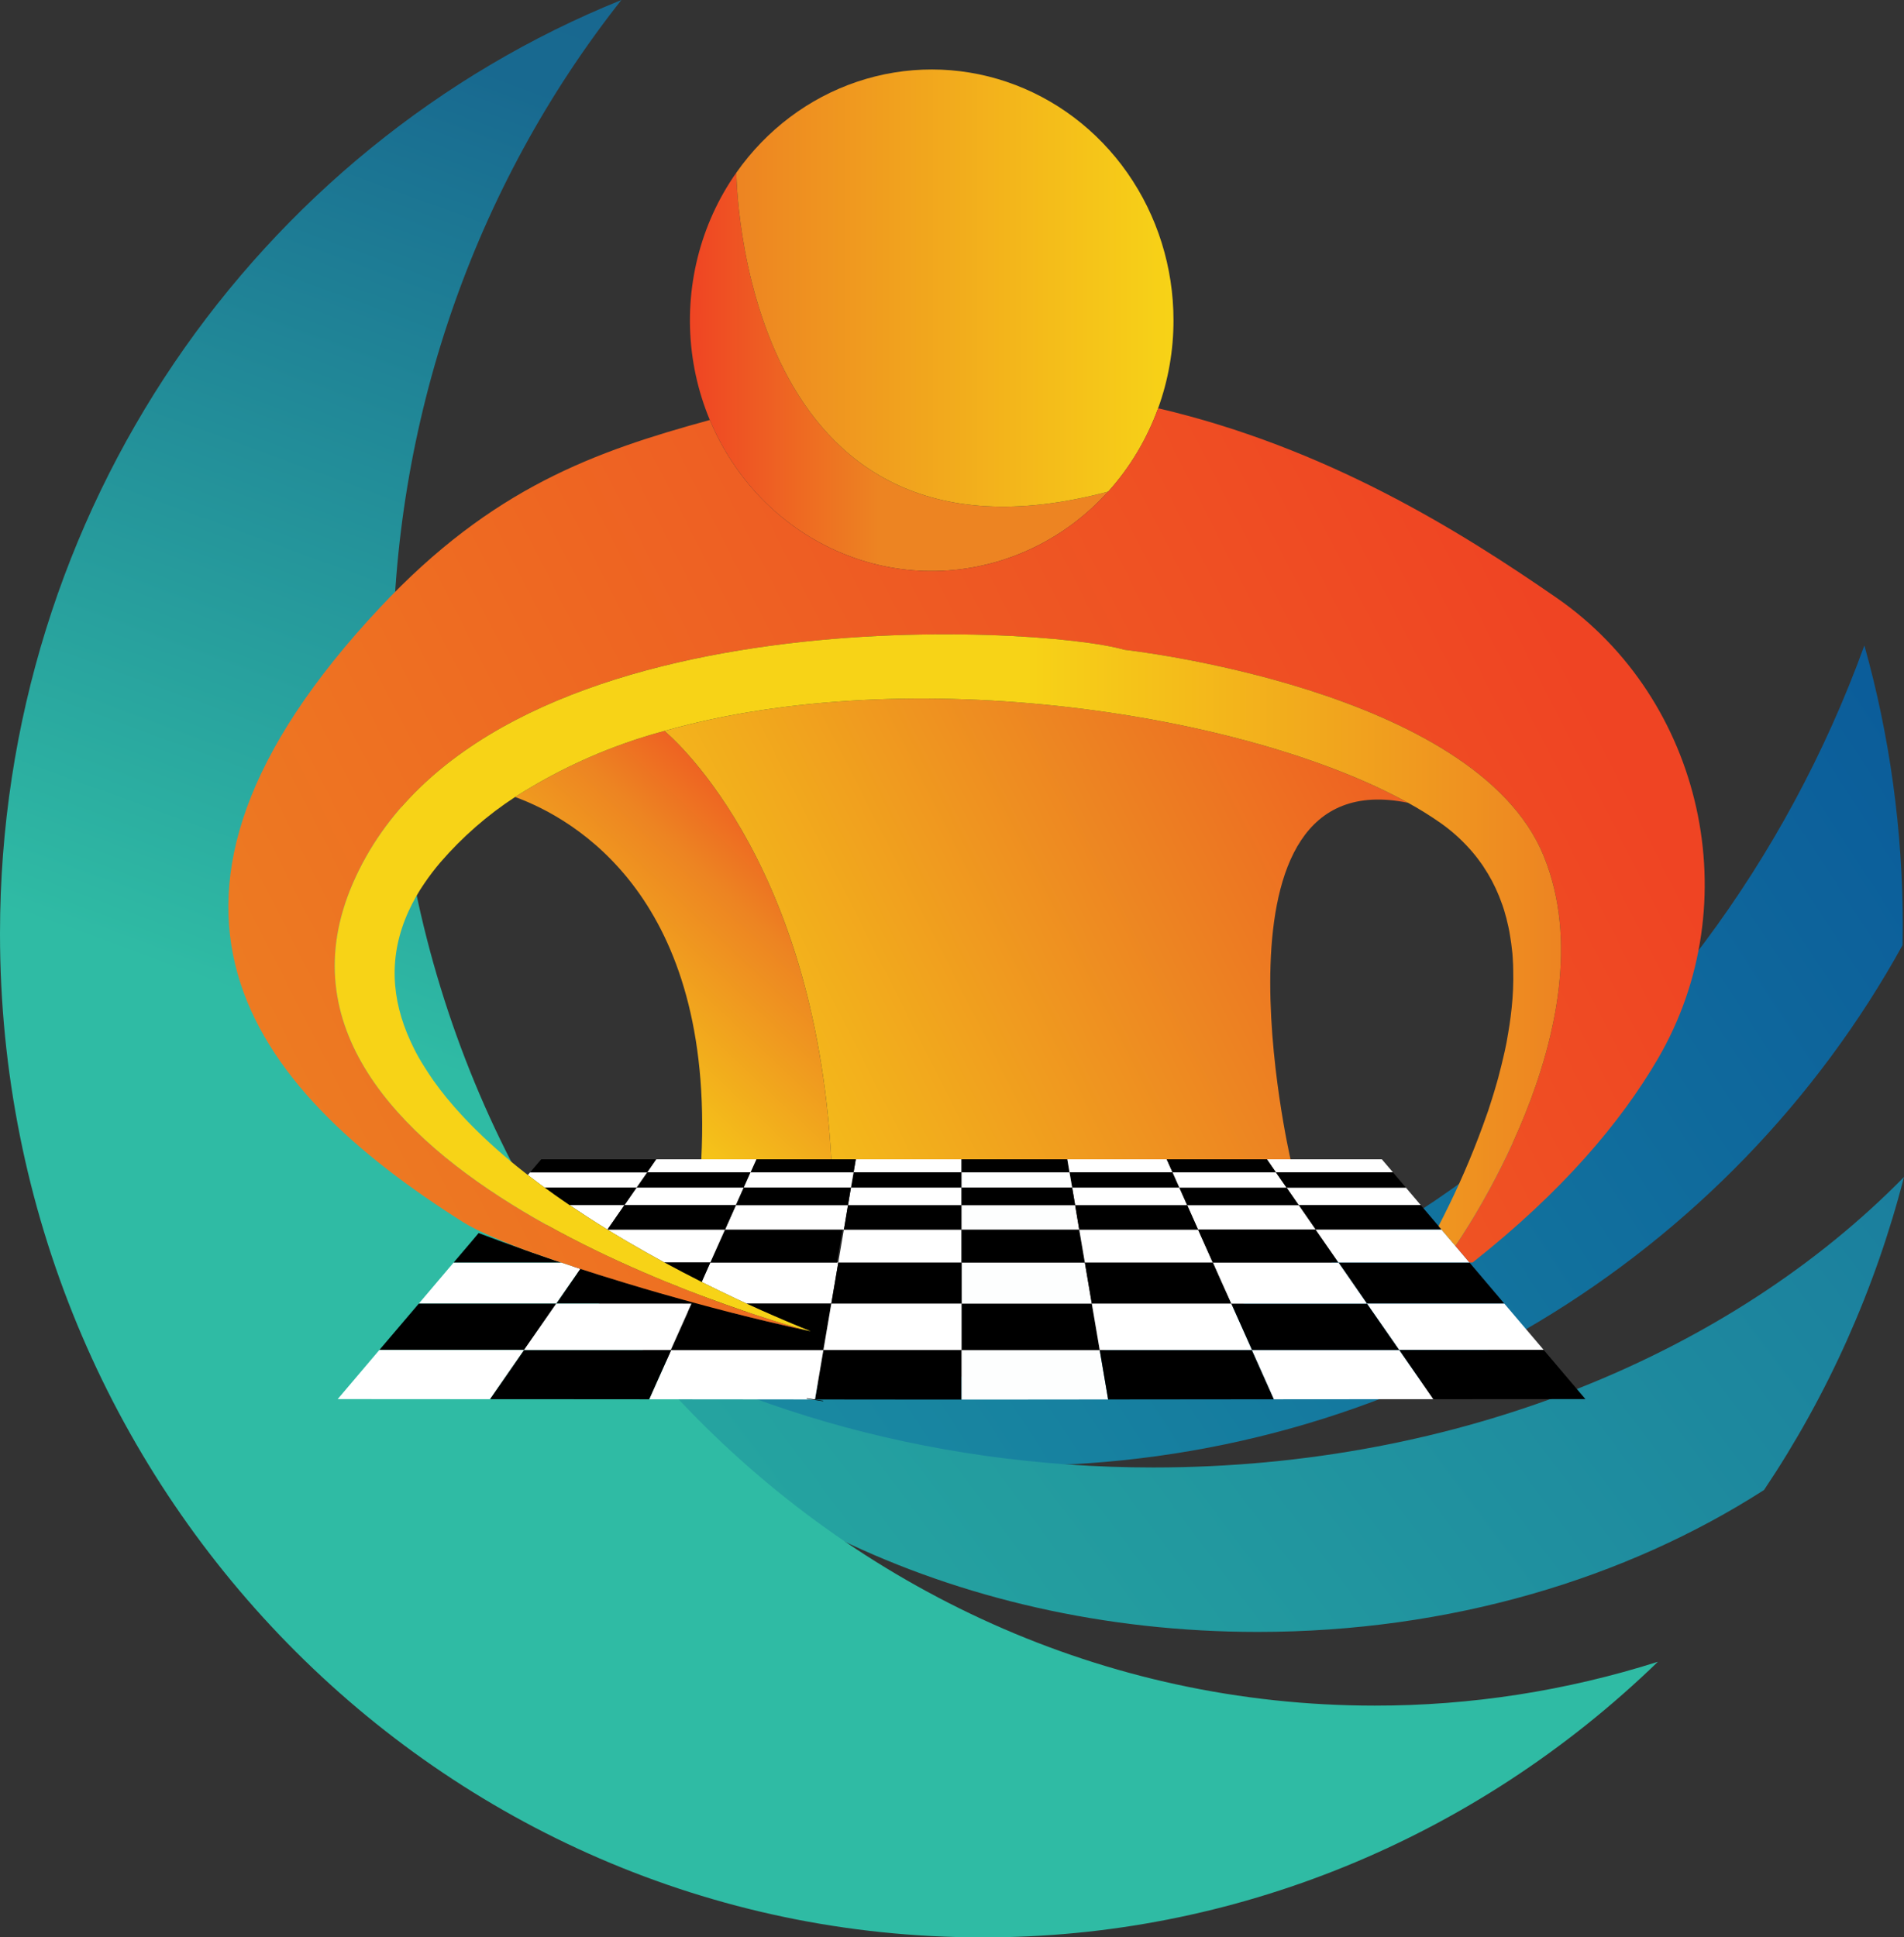 <svg width="115" height="117" viewBox="0 0 115 117" fill="none" xmlns="http://www.w3.org/2000/svg">
<rect x="0" y="0" width="115" height="117" fill="#333333" stroke="none"/>
<g clip-path="url(#clip0_2787_18812)">
<path fill-rule="evenodd" clip-rule="evenodd" d="M114.913 57.079C114.92 56.687 114.924 56.295 114.924 55.901C114.928 50.175 114.149 44.477 112.607 38.978C103.153 65.034 79.057 83.553 50.825 83.553C43.926 83.56 37.07 82.436 30.509 80.225C39.942 85.693 50.575 88.55 61.381 88.519C84.48 88.519 104.576 75.811 114.913 57.079Z" fill="url(#paint0_linear_2787_18812)"/>
<path fill-rule="evenodd" clip-rule="evenodd" d="M115 71.079C113.261 77.841 110.401 84.237 106.547 89.982C98.201 95.343 87.559 98.554 75.968 98.554C57.444 98.554 41.343 90.35 33.163 78.286C43.069 84.742 55.787 88.623 69.656 88.623C88.115 88.623 104.533 81.749 115 71.079Z" fill="url(#paint1_linear_2787_18812)"/>
<path fill-rule="evenodd" clip-rule="evenodd" d="M100.135 100.357C94.594 102.117 88.83 103.01 83.035 103.005C50.279 103.005 23.724 74.909 23.724 40.252C23.687 25.58 28.567 11.351 37.531 0C15.551 8.872 0 30.776 0 56.392C0 89.865 26.554 117 59.31 117C74.464 117.039 89.063 111.087 100.135 100.357Z" fill="url(#paint2_linear_2787_18812)"/>
<path d="M85.815 72.782H78.441L77.707 71.723H84.916L85.815 72.782Z" fill="white"/>
<path fill-rule="evenodd" clip-rule="evenodd" d="M58.077 70.013V70.801H51.556L51.689 70.013H58.077Z" fill="white"/>
<path fill-rule="evenodd" clip-rule="evenodd" d="M58.077 70.801V71.723H51.397L51.556 70.801H58.077Z" fill="black"/>
<path fill-rule="evenodd" clip-rule="evenodd" d="M58.077 81.527V84.52H55.166L49.225 84.514L49.733 81.527H58.077Z" fill="black"/>
<path fill-rule="evenodd" clip-rule="evenodd" d="M42.108 78.725H41.794L41.825 78.651C41.923 78.677 42.015 78.704 42.108 78.725Z" stroke="black" stroke-miterlimit="10"/>
<path fill-rule="evenodd" clip-rule="evenodd" d="M49.733 81.527L49.225 84.514L39.211 84.504L40.541 81.527H49.733Z" fill="white"/>
<path fill-rule="evenodd" clip-rule="evenodd" d="M50.632 76.244L50.211 78.726H45.096C44.988 78.678 44.881 78.63 44.773 78.577C44.665 78.529 44.552 78.475 44.439 78.422C43.797 78.119 43.104 77.783 42.38 77.421L42.904 76.244H50.632Z" fill="white"/>
<path fill-rule="evenodd" clip-rule="evenodd" d="M50.892 74.258L50.553 76.244H42.825L43.713 74.258H50.892Z" fill="black"/>
<path fill-rule="evenodd" clip-rule="evenodd" d="M51.217 72.782L50.971 74.257H43.792L44.449 72.782H51.217Z" fill="white"/>
<path fill-rule="evenodd" clip-rule="evenodd" d="M51.689 70.013L51.556 70.801H45.332L45.686 70.013H51.689Z" fill="black"/>
<path fill-rule="evenodd" clip-rule="evenodd" d="M41.825 78.651L41.794 78.726H33.594L35.047 76.627C35.432 76.755 35.817 76.878 36.197 76.995C36.721 77.16 37.239 77.32 37.748 77.474C39.201 77.916 40.572 78.305 41.825 78.651Z" fill="black"/>
<path fill-rule="evenodd" clip-rule="evenodd" d="M40.541 81.527L39.211 84.504L32.69 84.499H29.588L31.648 81.527H40.541Z" fill="black"/>
<path fill-rule="evenodd" clip-rule="evenodd" d="M41.764 78.726L40.511 81.527H31.617L33.563 78.726H41.764Z" fill="white"/>
<path fill-rule="evenodd" clip-rule="evenodd" d="M35.047 76.628L33.594 78.726H25.296L27.401 76.244H33.887C34.277 76.377 34.662 76.5 35.047 76.628Z" fill="white"/>
<path fill-rule="evenodd" clip-rule="evenodd" d="M33.594 78.726L31.648 81.527H22.913L25.296 78.726H33.594Z" fill="black"/>
<path fill-rule="evenodd" clip-rule="evenodd" d="M31.648 81.527L29.589 84.499L20.397 84.493L22.913 81.527H31.648Z" fill="white"/>
<path fill-rule="evenodd" clip-rule="evenodd" d="M33.886 76.244H27.401L28.525 74.923L28.91 74.465C29.85 74.822 30.785 75.168 31.704 75.488C31.868 75.546 32.017 75.6 32.151 75.648C32.613 75.813 33.075 75.972 33.532 76.127C33.545 76.133 33.559 76.136 33.573 76.138C33.676 76.175 33.784 76.207 33.886 76.244Z" fill="black"/>
<path fill-rule="evenodd" clip-rule="evenodd" d="M45.685 70.013L45.331 70.801H39.087L39.631 70.013H45.685Z" fill="white"/>
<path fill-rule="evenodd" clip-rule="evenodd" d="M43.792 74.257L42.903 76.244H40.13C39.386 75.839 38.627 75.411 37.856 74.96C37.717 74.875 37.573 74.79 37.429 74.705C37.183 74.561 36.936 74.412 36.69 74.257H43.792Z" fill="white"/>
<path fill-rule="evenodd" clip-rule="evenodd" d="M42.903 76.244L42.38 77.421H42.374C42.353 77.407 42.331 77.394 42.308 77.384C41.609 77.032 40.88 76.649 40.13 76.244H42.903Z" fill="black"/>
<path fill-rule="evenodd" clip-rule="evenodd" d="M45.332 70.801L44.921 71.723H38.446L39.088 70.801H45.332Z" fill="black"/>
<path fill-rule="evenodd" clip-rule="evenodd" d="M44.921 71.723L44.449 72.782H37.712L38.446 71.723H44.921Z" fill="white"/>
<path fill-rule="evenodd" clip-rule="evenodd" d="M39.087 70.801L38.445 71.723H32.899C32.755 71.616 32.606 71.515 32.463 71.403C32.267 71.259 32.072 71.11 31.882 70.961L32.016 70.801H39.087Z" fill="white"/>
<path fill-rule="evenodd" clip-rule="evenodd" d="M38.446 71.723L37.712 72.782H34.405C34.384 72.766 34.364 72.756 34.343 72.74C34.21 72.655 34.081 72.564 33.953 72.474C33.65 72.266 33.352 72.053 33.054 71.835C33.003 71.797 32.952 71.76 32.9 71.723H38.446Z" fill="black"/>
<path fill-rule="evenodd" clip-rule="evenodd" d="M37.712 72.782L36.69 74.257C36.285 74.007 35.874 73.751 35.468 73.485C35.114 73.256 34.76 73.022 34.405 72.782H37.712Z" fill="white"/>
<path fill-rule="evenodd" clip-rule="evenodd" d="M66.93 84.514L60.989 84.52H58.077V81.527H66.421L66.93 84.514Z" fill="#FDFEFE"/>
<path fill-rule="evenodd" clip-rule="evenodd" d="M66.421 81.527H58.077V78.726H65.944L66.421 81.527Z" fill="black"/>
<path fill-rule="evenodd" clip-rule="evenodd" d="M65.944 78.726H58.077V76.244H65.523L65.944 78.726Z" fill="#FDFEFE"/>
<path fill-rule="evenodd" clip-rule="evenodd" d="M64.599 70.801H58.077V70.013H64.465L64.599 70.801Z" fill="black"/>
<path fill-rule="evenodd" clip-rule="evenodd" d="M70.822 70.801H64.599L64.465 70.013H70.468L70.822 70.801Z" fill="white"/>
<path fill-rule="evenodd" clip-rule="evenodd" d="M71.233 71.723H64.758L64.599 70.801H70.822L71.233 71.723Z" fill="black"/>
<path fill-rule="evenodd" clip-rule="evenodd" d="M76.943 84.504L66.93 84.514L66.421 81.527H75.613L76.943 84.504Z" fill="black"/>
<path fill-rule="evenodd" clip-rule="evenodd" d="M84.136 70.801H77.065L76.52 70.013H83.463L84.136 70.801Z" fill="white"/>
<path fill-rule="evenodd" clip-rule="evenodd" d="M87.068 74.257H79.463L78.441 72.782H85.815L86.888 74.044L87.068 74.257Z" fill="black"/>
<path fill-rule="evenodd" clip-rule="evenodd" d="M90.859 78.726H82.56L81.107 76.627L80.84 76.244H88.753L88.83 76.334L90.859 78.726Z" fill="black"/>
<path fill-rule="evenodd" clip-rule="evenodd" d="M93.241 81.527H84.507L82.561 78.726H90.859L93.241 81.527Z" fill="white"/>
<path fill-rule="evenodd" clip-rule="evenodd" d="M95.757 84.493L86.566 84.499L84.506 81.527H93.241L95.757 84.493Z" fill="black"/>
<path fill-rule="evenodd" clip-rule="evenodd" d="M66.93 29.689C64.39 32.505 60.91 34.209 57.2 34.456C53.49 34.702 49.829 33.471 46.965 31.013C44.1 28.556 42.247 25.057 41.784 21.232C41.322 17.406 42.284 13.541 44.475 10.426C44.475 10.426 44.613 35.637 66.93 29.689Z" fill="url(#paint3_linear_2787_18812)"/>
<path fill-rule="evenodd" clip-rule="evenodd" d="M70.878 19.341C70.88 21.157 70.565 22.957 69.949 24.656C69.272 26.522 68.248 28.232 66.935 29.689H66.93C44.613 35.637 44.475 10.427 44.475 10.427C46.289 7.842 48.845 5.919 51.777 4.933C54.709 3.948 57.867 3.95 60.798 4.94C63.729 5.929 66.283 7.855 68.094 10.443C69.904 13.03 70.879 16.145 70.878 19.341V19.341Z" fill="url(#paint4_linear_2787_18812)"/>
<path fill-rule="evenodd" clip-rule="evenodd" d="M50.209 70.013H42.358C43.159 54.255 34.743 49.462 31.112 48.131C33.909 46.341 36.948 44.996 40.129 44.142C40.129 44.142 49.197 51.449 50.209 70.013Z" fill="url(#paint5_linear_2787_18812)"/>
<path fill-rule="evenodd" clip-rule="evenodd" d="M85.039 48.482C72.361 45.883 77.948 70.013 77.948 70.013H50.209C49.198 51.449 40.129 44.142 40.129 44.142C55.057 39.914 75.314 43.093 85.039 48.482Z" fill="url(#paint6_linear_2787_18812)"/>
<path d="M49.224 84.514L49.219 84.546" stroke="black" stroke-miterlimit="10"/>
<path d="M86.566 84.499H83.464L76.943 84.504L75.613 81.527H84.506L86.566 84.499Z" fill="white"/>
<path d="M84.507 81.527H75.613L74.499 79.029L74.365 78.726H82.56L84.507 81.527Z" fill="black"/>
<path d="M82.56 78.726H74.365L74.329 78.651L73.774 77.421L73.251 76.244H80.84L81.107 76.627L82.56 78.726Z" fill="white"/>
<path d="M79.464 74.257H72.362L71.705 72.782H78.442L79.464 74.257Z" fill="white"/>
<path d="M77.066 70.801H70.822L70.468 70.013H76.522L77.066 70.801Z" fill="black"/>
<path d="M50.211 78.726L49.733 81.527H40.541L41.794 78.726H42.108C42.267 78.768 42.421 78.811 42.575 78.853C42.698 78.885 42.816 78.917 42.934 78.949C43.242 79.029 43.54 79.104 43.833 79.184C43.936 79.21 44.044 79.237 44.146 79.263C44.557 79.365 44.947 79.466 45.317 79.556C45.389 79.572 45.456 79.588 45.522 79.604C45.615 79.626 45.712 79.652 45.805 79.674C45.897 79.7 45.985 79.716 46.072 79.737C46.164 79.759 46.257 79.785 46.349 79.807C46.508 79.839 46.662 79.876 46.811 79.913C46.811 79.918 46.816 79.918 46.822 79.913C46.899 79.934 46.976 79.951 47.047 79.966C47.15 79.993 47.243 80.014 47.34 80.036C47.433 80.062 47.52 80.078 47.607 80.1C47.669 80.11 47.725 80.126 47.782 80.137C47.92 80.169 48.049 80.201 48.167 80.222C48.218 80.233 48.264 80.243 48.311 80.254C48.352 80.265 48.398 80.27 48.439 80.281C48.48 80.291 48.516 80.297 48.552 80.307C48.573 80.313 48.588 80.313 48.608 80.318C48.626 80.32 48.643 80.324 48.66 80.329C48.691 80.334 48.721 80.344 48.747 80.35C48.778 80.355 48.804 80.361 48.824 80.366C48.891 80.376 48.937 80.387 48.963 80.392C48.917 80.376 48.778 80.323 48.562 80.233C48.511 80.211 48.455 80.19 48.388 80.163C48.228 80.1 48.044 80.02 47.828 79.929C47.736 79.892 47.638 79.849 47.535 79.807C47.519 79.802 47.504 79.795 47.489 79.785C47.428 79.759 47.366 79.737 47.299 79.706C46.858 79.519 46.339 79.29 45.759 79.029C45.651 78.981 45.538 78.933 45.43 78.88C45.322 78.832 45.209 78.779 45.096 78.726H50.211Z" fill="black"/>
<path d="M58.077 76.244V78.726H50.21L50.632 76.244H58.077Z" fill="black"/>
<path d="M58.077 78.726V81.527H49.733L50.21 78.726H58.077Z" fill="white"/>
<path d="M74.365 78.726H65.944L65.523 76.244H73.251L73.775 77.421L74.329 78.651L74.365 78.726Z" fill="black"/>
<path d="M75.613 81.527H66.421L65.944 78.726H74.365L74.499 79.029L75.613 81.527Z" fill="white"/>
<path d="M58.077 74.258V76.244H50.631L50.97 74.258H58.077Z" fill="white"/>
<path d="M65.523 76.244H58.077V74.258H65.184L65.523 76.244Z" fill="black"/>
<path d="M73.251 76.244H65.523L65.184 74.258H72.363L73.251 76.244Z" fill="white"/>
<path d="M80.84 76.244H73.25L72.362 74.258H79.464L80.84 76.244Z" fill="black"/>
<path d="M88.753 76.244H80.841L79.464 74.258H87.069L87.244 74.465L87.901 75.237L88.753 76.244Z" fill="white"/>
<path d="M44.449 72.782L43.792 74.257H36.69L37.712 72.782H44.449Z" fill="black"/>
<path d="M58.077 72.782V74.257H50.97L51.217 72.782H58.077Z" fill="black"/>
<path d="M65.184 74.257H58.077V72.782H64.938L65.184 74.257Z" fill="#FDFEFE"/>
<path d="M72.363 74.257H65.184L64.938 72.782H71.705L72.363 74.257Z" fill="black"/>
<path d="M58.077 71.723V72.782H51.217L51.396 71.723H58.077Z" fill="white"/>
<path d="M71.705 72.782H64.938L64.758 71.723H71.233L71.705 72.782Z" fill="white"/>
<path d="M78.442 72.782H71.705L71.233 71.723H77.708L78.442 72.782Z" fill="black"/>
<path d="M100.137 63.937C97.873 67.814 94.34 71.978 88.943 76.244H88.753L87.9 75.237C87.9 75.237 97.374 61.833 93.241 51.699C89.107 41.565 67.915 39.243 67.915 39.243C62.945 37.778 28.967 35.701 21.311 53.35C13.829 70.61 47.129 79.913 48.608 80.318C48.587 80.313 48.572 80.313 48.552 80.307C48.516 80.297 48.48 80.291 48.439 80.281C48.398 80.27 48.351 80.265 48.31 80.254C48.264 80.243 48.218 80.233 48.166 80.222C48.048 80.201 47.92 80.169 47.781 80.137C47.725 80.126 47.668 80.11 47.607 80.1C47.52 80.078 47.432 80.062 47.34 80.036C47.242 80.014 47.15 79.993 47.047 79.966C46.975 79.951 46.898 79.934 46.821 79.913C46.816 79.919 46.811 79.919 46.811 79.913C46.662 79.876 46.508 79.839 46.349 79.807C46.256 79.785 46.164 79.759 46.071 79.737C45.984 79.716 45.897 79.7 45.804 79.674C45.712 79.652 45.614 79.626 45.522 79.604C45.455 79.588 45.389 79.572 45.317 79.556C44.947 79.466 44.557 79.365 44.146 79.263C44.043 79.237 43.935 79.21 43.833 79.184C43.54 79.104 43.242 79.029 42.934 78.949C42.816 78.917 42.698 78.885 42.575 78.853C42.42 78.811 42.266 78.768 42.107 78.726C42.015 78.704 41.922 78.678 41.825 78.651C40.572 78.305 39.201 77.916 37.748 77.474C37.239 77.32 36.721 77.16 36.197 76.995C35.817 76.878 35.432 76.755 35.047 76.627C34.662 76.5 34.276 76.377 33.886 76.244C33.784 76.207 33.676 76.175 33.573 76.138C33.559 76.136 33.545 76.133 33.532 76.127C33.075 75.972 32.613 75.813 32.151 75.648C32.017 75.6 31.868 75.546 31.704 75.488C30.928 75.2 29.866 74.774 29.003 74.359C28.931 74.327 28.859 74.29 28.792 74.258C28.489 74.109 28.222 73.959 28.002 73.826C14.918 65.577 6.358 54.383 22.959 36.681C29.747 29.444 35.956 27.26 42.872 25.364C43.835 27.67 45.336 29.69 47.239 31.244C49.142 32.797 51.388 33.836 53.775 34.265C56.161 34.694 58.614 34.5 60.91 33.701C63.206 32.902 65.275 31.523 66.93 29.689H66.935C68.248 28.232 69.272 26.522 69.949 24.656C80.085 27.026 88.096 32.005 94.021 36.106C102.853 42.22 105.637 54.516 100.137 63.937Z" fill="url(#paint7_linear_2787_18812)"/>
<path d="M87.901 75.237L87.243 74.465L87.069 74.257L86.889 74.044C87.1 73.634 87.31 73.213 87.521 72.782C88.388 71.009 89.149 69.183 89.801 67.313C89.862 67.153 89.914 66.993 89.965 66.828C90.073 66.503 90.175 66.173 90.273 65.848C90.324 65.683 90.371 65.518 90.417 65.353C90.468 65.188 90.509 65.023 90.55 64.858C90.638 64.528 90.72 64.198 90.797 63.867C90.874 63.558 90.935 63.25 90.997 62.941C91.033 62.749 91.064 62.563 91.095 62.376C91.151 62.046 91.202 61.716 91.243 61.391C91.264 61.226 91.285 61.061 91.3 60.896C91.383 60.136 91.416 59.37 91.397 58.606C91.397 58.382 91.387 58.158 91.372 57.94V57.919C91.362 57.695 91.341 57.471 91.31 57.253C91.29 57.072 91.269 56.896 91.238 56.715C91.218 56.566 91.192 56.417 91.166 56.268C91.146 56.156 91.12 56.05 91.1 55.943C91.074 55.837 91.048 55.73 91.023 55.623C91.003 55.515 90.975 55.408 90.941 55.304C90.889 55.091 90.822 54.883 90.751 54.676C90.715 54.574 90.679 54.473 90.638 54.372C90.607 54.287 90.571 54.202 90.54 54.116C90.287 53.489 89.971 52.891 89.595 52.332C89.539 52.242 89.477 52.157 89.41 52.066C89.213 51.789 89 51.525 88.774 51.273C88.697 51.187 88.62 51.102 88.537 51.017C88.038 50.494 87.487 50.027 86.894 49.622C86.329 49.233 85.713 48.849 85.046 48.482H85.04C75.315 43.093 55.058 39.913 40.13 44.142C36.949 44.996 33.91 46.341 31.113 48.131C29.444 49.219 27.928 50.544 26.61 52.066C26.26 52.474 25.933 52.903 25.63 53.349C25.263 53.882 24.944 54.447 24.674 55.038C23.442 57.743 23.647 60.368 24.777 62.845C24.809 62.923 24.845 63 24.885 63.074C25.053 63.435 25.24 63.787 25.445 64.128C25.517 64.251 25.593 64.368 25.671 64.49C25.753 64.624 25.835 64.751 25.922 64.879C26.092 65.14 26.276 65.396 26.466 65.646C26.559 65.774 26.657 65.902 26.759 66.024C26.852 66.152 26.954 66.274 27.062 66.402C27.319 66.716 27.586 67.02 27.868 67.323C28.038 67.51 28.212 67.691 28.387 67.872C29.421 68.922 30.52 69.901 31.678 70.801C31.745 70.854 31.817 70.908 31.884 70.961C32.074 71.11 32.269 71.259 32.464 71.403C32.608 71.515 32.757 71.616 32.901 71.722C32.952 71.76 33.003 71.797 33.054 71.834C33.352 72.053 33.65 72.266 33.953 72.473C34.081 72.564 34.21 72.654 34.343 72.74C34.364 72.755 34.385 72.766 34.405 72.782C34.759 73.022 35.114 73.256 35.468 73.485C35.874 73.751 36.284 74.007 36.69 74.257C36.937 74.412 37.183 74.561 37.429 74.705C37.573 74.79 37.717 74.875 37.856 74.96C38.626 75.413 39.384 75.841 40.13 76.244C40.88 76.648 41.609 77.032 42.308 77.383C42.331 77.394 42.353 77.406 42.374 77.421H42.38C43.104 77.783 43.797 78.118 44.439 78.422C44.552 78.475 44.665 78.528 44.772 78.576C44.88 78.629 44.983 78.677 45.086 78.725C45.199 78.779 45.317 78.832 45.43 78.88C45.538 78.933 45.651 78.981 45.758 79.029C46.339 79.29 46.857 79.519 47.299 79.705C47.366 79.737 47.427 79.758 47.489 79.785C47.503 79.794 47.519 79.802 47.535 79.806C47.638 79.849 47.735 79.892 47.828 79.929C48.043 80.019 48.228 80.099 48.388 80.163C48.454 80.19 48.511 80.211 48.562 80.233C48.778 80.323 48.916 80.376 48.963 80.392C48.937 80.387 48.891 80.376 48.824 80.366C48.803 80.36 48.778 80.355 48.747 80.35C48.721 80.344 48.69 80.334 48.66 80.328C48.643 80.323 48.626 80.32 48.608 80.318C47.129 79.913 13.829 70.609 21.311 53.349C28.967 35.701 62.945 37.778 67.916 39.242C67.916 39.242 89.107 41.564 93.241 51.699C97.375 61.833 87.901 75.237 87.901 75.237Z" fill="url(#paint8_linear_2787_18812)"/>
<path d="M39.631 70.013L39.087 70.801H32.016L32.688 70.013H39.631Z" fill="black"/>
<path d="M51.556 70.801L51.397 71.723H44.921L45.332 70.801H51.556Z" fill="white"/>
<path d="M64.758 71.723H58.077V70.801H64.599L64.758 71.723Z" fill="#FDFEFE"/>
<path d="M77.708 71.723H71.233L70.822 70.801H77.066L77.708 71.723Z" fill="white"/>
<path d="M51.397 71.723L51.217 72.782H44.449L44.922 71.723H51.397Z" fill="black"/>
<path d="M64.938 72.782H58.077V71.723H64.758L64.938 72.782Z" fill="black"/>
<path d="M84.916 71.723H77.707L77.065 70.801H84.135L84.269 70.961L84.916 71.723Z" fill="black"/>
</g>
<defs>
<linearGradient id="paint0_linear_2787_18812" x1="12.078" y1="114.869" x2="148.921" y2="25.805" gradientUnits="userSpaceOnUse">
<stop offset="0.292" stop-color="#1988A1"/>
<stop offset="0.773" stop-color="#0B5C9A"/>
</linearGradient>
<linearGradient id="paint1_linear_2787_18812" x1="127.303" y1="37.853" x2="29.27" y2="111.28" gradientUnits="userSpaceOnUse">
<stop stop-color="#166E9D"/>
<stop offset="0.858" stop-color="#26A8A0"/>
</linearGradient>
<linearGradient id="paint2_linear_2787_18812" x1="75.869" y1="-2.294" x2="32.245" y2="116.392" gradientUnits="userSpaceOnUse">
<stop stop-color="#17668F"/>
<stop offset="0.175" stop-color="#186990"/>
<stop offset="0.631" stop-color="#2FBBA4"/>
</linearGradient>
<linearGradient id="paint3_linear_2787_18812" x1="41.671" y1="22.456" x2="66.93" y2="22.456" gradientUnits="userSpaceOnUse">
<stop stop-color="#EF4423"/>
<stop offset="0.452" stop-color="#ED8422"/>
</linearGradient>
<linearGradient id="paint4_linear_2787_18812" x1="44.475" y1="17.396" x2="70.878" y2="17.396" gradientUnits="userSpaceOnUse">
<stop stop-color="#ED8422"/>
<stop offset="1" stop-color="#F7D317"/>
</linearGradient>
<linearGradient id="paint5_linear_2787_18812" x1="34.398" y1="66.244" x2="63.791" y2="34.95" gradientUnits="userSpaceOnUse">
<stop stop-color="#F7D317"/>
<stop offset="0.359" stop-color="#ED8422"/>
<stop offset="0.565" stop-color="#EF4423"/>
</linearGradient>
<linearGradient id="paint6_linear_2787_18812" x1="36.759" y1="69.202" x2="104.429" y2="34.964" gradientUnits="userSpaceOnUse">
<stop stop-color="#F7D317"/>
<stop offset="0.471" stop-color="#ED8422"/>
<stop offset="0.858" stop-color="#EF4423"/>
</linearGradient>
<linearGradient id="paint7_linear_2787_18812" x1="9.181" y1="81.013" x2="152.679" y2="7.795" gradientUnits="userSpaceOnUse">
<stop stop-color="#ED8422"/>
<stop offset="0.59" stop-color="#EF4423"/>
</linearGradient>
<linearGradient id="paint8_linear_2787_18812" x1="20.217" y1="59.35" x2="94.285" y2="59.35" gradientUnits="userSpaceOnUse">
<stop offset="0.564" stop-color="#F7D317"/>
<stop offset="1" stop-color="#ED8422"/>
</linearGradient>
<clipPath id="clip0_2787_18812">
<rect width="115" height="117" fill="white"/>
</clipPath>
</defs>
</svg>
